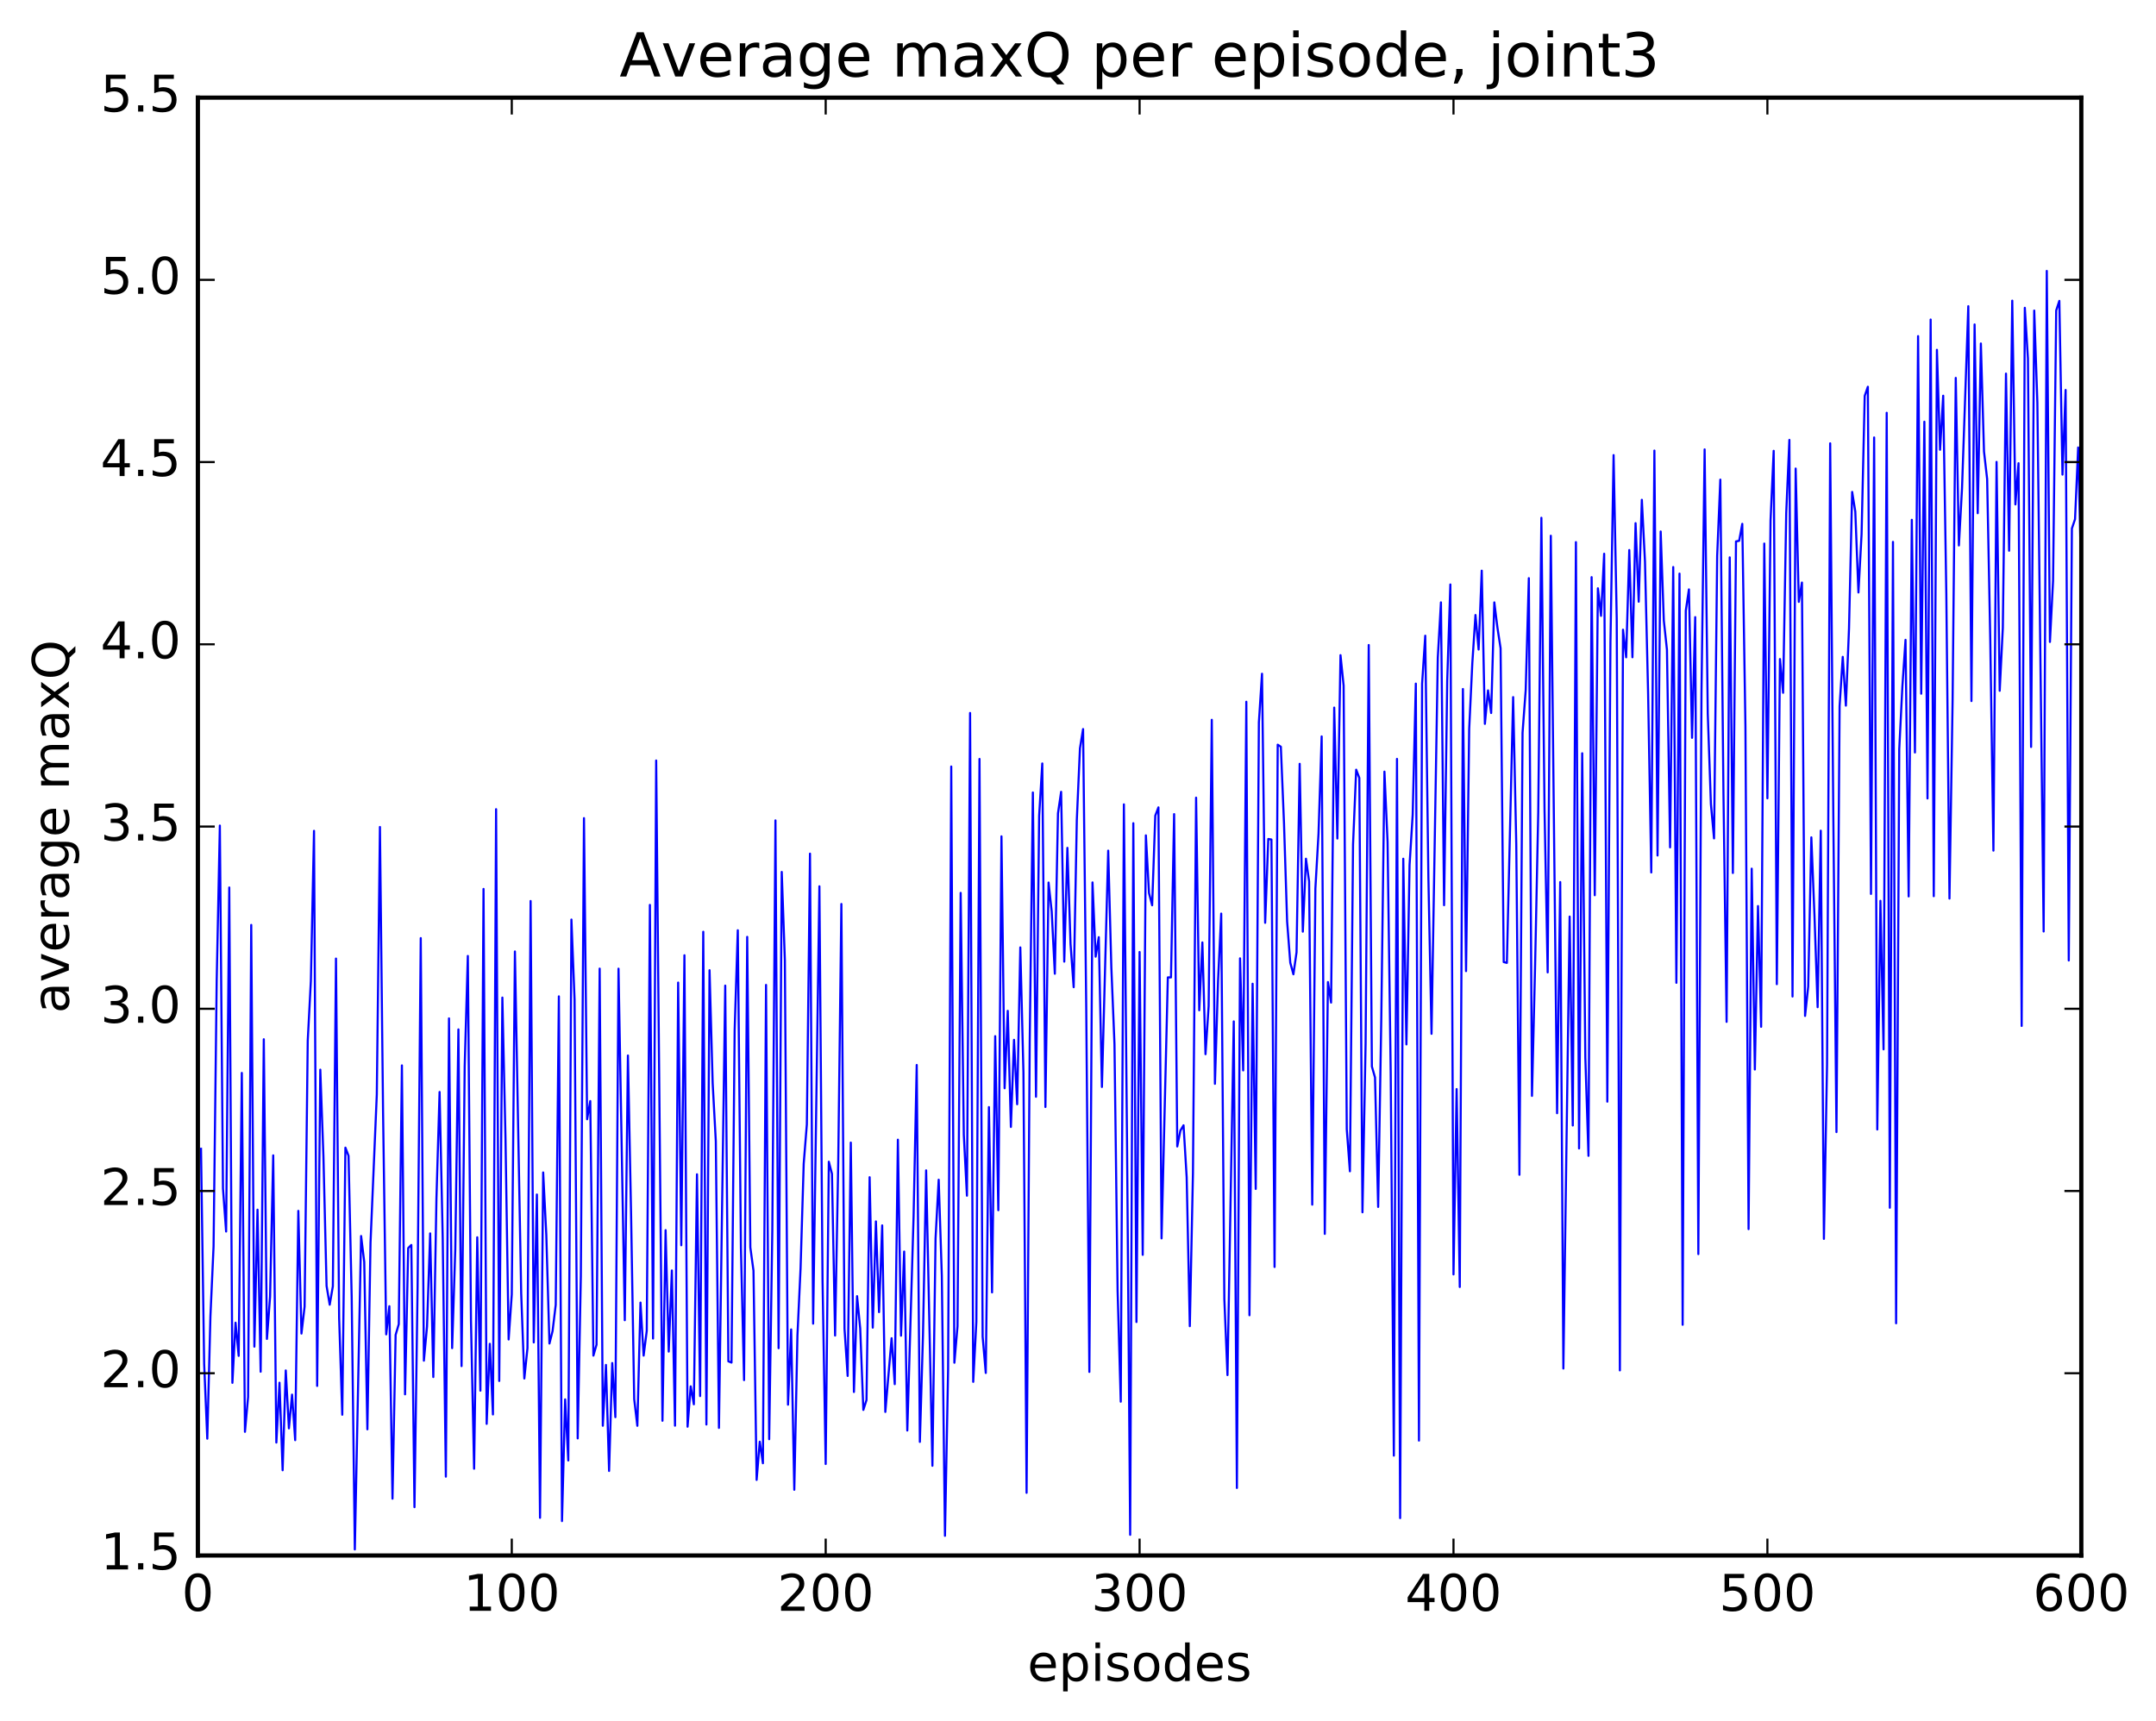<?xml version="1.0" encoding="utf-8" standalone="no"?>
<!DOCTYPE svg PUBLIC "-//W3C//DTD SVG 1.1//EN"
  "http://www.w3.org/Graphics/SVG/1.1/DTD/svg11.dtd">
<!-- Created with matplotlib (http://matplotlib.org/) -->
<svg height="408pt" version="1.1" viewBox="0 0 511 408" width="511pt" xmlns="http://www.w3.org/2000/svg" xmlns:xlink="http://www.w3.org/1999/xlink">
 <defs>
  <style type="text/css">
*{stroke-linecap:butt;stroke-linejoin:round;stroke-miterlimit:100000;}
  </style>
 </defs>
 <g id="figure_1">
  <g id="patch_1">
   <path d="M 0 408.169 
L 511.95 408.169 
L 511.95 0 
L 0 0 
z
" style="fill:#ffffff;"/>
  </g>
  <g id="axes_1">
   <g id="patch_2">
    <path d="M 46.898 368.742 
L 493.298 368.742 
L 493.298 23.142 
L 46.898 23.142 
z
" style="fill:#ffffff;"/>
   </g>
   <g id="line2d_1">
    <path clip-path="url(#p331f16649d)" d="M 47.642 272.332 
L 48.386 323.323 
L 49.13 341.054 
L 49.873 312.046 
L 50.617 295.498 
L 51.361 232.351 
L 52.105 195.714 
L 52.849 281.74 
L 53.593 291.945 
L 54.337 210.391 
L 55.081 327.815 
L 55.825 313.558 
L 56.569 321.426 
L 57.313 254.35 
L 58.057 339.43 
L 58.801 331.156 
L 59.545 219.267 
L 60.289 319.234 
L 61.033 286.768 
L 61.778 325.178 
L 62.522 246.368 
L 63.266 317.407 
L 64.01 307.411 
L 64.754 273.891 
L 65.498 341.974 
L 66.242 327.786 
L 66.986 348.541 
L 67.73 324.877 
L 68.474 338.609 
L 69.218 330.609 
L 69.962 341.4 
L 70.706 287.053 
L 71.45 316.135 
L 72.194 309.748 
L 72.938 246.698 
L 73.681 232.508 
L 74.425 196.964 
L 75.169 328.544 
L 75.913 253.58 
L 76.657 274.163 
L 77.401 304.845 
L 78.145 309.298 
L 78.889 304.919 
L 79.633 227.241 
L 80.377 312.402 
L 81.121 335.378 
L 81.865 272.064 
L 82.609 273.995 
L 83.353 307.442 
L 84.097 367.31 
L 85.585 293.009 
L 86.329 299.165 
L 87.073 338.833 
L 87.817 294.627 
L 89.305 259.472 
L 90.049 196.046 
L 90.793 263.805 
L 91.537 316.324 
L 92.281 309.65 
L 93.025 355.276 
L 93.769 316.441 
L 94.513 313.914 
L 95.257 252.565 
L 96.001 330.54 
L 96.746 295.87 
L 97.49 295.13 
L 98.234 357.286 
L 98.978 304.911 
L 99.722 222.389 
L 100.466 322.56 
L 101.21 314.456 
L 101.954 292.39 
L 102.698 326.434 
L 103.442 284.1 
L 104.186 258.861 
L 104.93 293.476 
L 105.674 350.055 
L 106.418 241.421 
L 107.162 319.586 
L 107.906 296.189 
L 108.65 244.034 
L 109.394 323.848 
L 110.138 252.788 
L 110.882 226.618 
L 111.626 313.106 
L 112.37 348.177 
L 113.114 293.318 
L 113.858 329.672 
L 114.602 210.731 
L 115.346 337.541 
L 116.09 318.572 
L 116.834 335.312 
L 117.578 191.825 
L 118.322 327.373 
L 119.066 236.487 
L 119.809 269.869 
L 120.553 317.534 
L 121.297 306.861 
L 122.041 225.558 
L 123.529 306.559 
L 124.273 326.79 
L 125.017 319.581 
L 125.761 213.594 
L 126.505 318.237 
L 127.249 283.172 
L 127.993 359.811 
L 128.738 277.945 
L 129.482 292.75 
L 130.226 318.498 
L 130.97 315.537 
L 131.714 309.323 
L 132.458 236.198 
L 133.202 360.586 
L 133.946 331.739 
L 134.69 346.221 
L 135.434 217.995 
L 136.178 236.94 
L 136.922 340.988 
L 137.666 302.563 
L 138.41 193.948 
L 139.154 265.331 
L 139.898 261.018 
L 140.642 321.366 
L 141.386 318.775 
L 142.13 229.62 
L 142.874 337.99 
L 143.618 323.569 
L 144.362 348.703 
L 145.106 323.123 
L 145.85 335.951 
L 146.594 229.636 
L 148.082 312.971 
L 148.826 250.22 
L 149.57 287.536 
L 150.314 331.689 
L 151.058 338.002 
L 151.802 308.794 
L 152.546 321.364 
L 153.29 315.481 
L 154.034 214.519 
L 154.778 317.317 
L 155.522 180.288 
L 157.01 336.806 
L 157.754 291.621 
L 158.498 320.409 
L 159.242 301.174 
L 159.986 337.974 
L 160.73 232.929 
L 161.474 295.203 
L 162.218 226.454 
L 162.962 338.214 
L 163.706 328.649 
L 164.45 332.907 
L 165.194 278.382 
L 165.938 330.95 
L 166.681 220.887 
L 167.425 337.696 
L 168.169 230 
L 168.913 256.828 
L 169.657 270.539 
L 170.401 338.494 
L 171.889 233.651 
L 172.633 322.717 
L 173.377 323.016 
L 174.121 244.235 
L 174.865 220.529 
L 175.609 295.834 
L 176.353 327.166 
L 177.097 222.098 
L 177.841 295.71 
L 178.585 301.237 
L 179.329 350.825 
L 180.073 341.769 
L 180.817 346.876 
L 181.561 233.484 
L 182.305 341.18 
L 183.049 291.67 
L 183.793 194.485 
L 184.537 319.605 
L 185.281 206.702 
L 186.025 227.667 
L 186.769 332.993 
L 187.513 315.158 
L 188.257 353.165 
L 189.001 316.619 
L 189.745 300.67 
L 190.489 275.858 
L 191.233 266.529 
L 191.977 202.366 
L 192.721 313.786 
L 194.209 210.108 
L 194.953 303.615 
L 195.697 347.058 
L 196.441 275.393 
L 197.185 278.265 
L 197.929 316.603 
L 198.673 275.54 
L 199.417 214.302 
L 200.161 315.006 
L 200.905 326.182 
L 201.649 270.864 
L 202.393 329.984 
L 203.137 307.268 
L 203.881 314.921 
L 204.625 334.234 
L 205.369 331.892 
L 206.113 279.073 
L 206.857 314.728 
L 207.601 289.546 
L 208.345 311.053 
L 209.089 290.496 
L 209.833 334.712 
L 211.321 317.239 
L 212.065 328.125 
L 212.81 270.175 
L 213.554 316.637 
L 214.298 296.69 
L 215.042 339.121 
L 216.53 288.391 
L 217.274 252.463 
L 218.018 341.814 
L 218.762 316.43 
L 219.506 277.449 
L 220.994 347.474 
L 221.738 293.573 
L 222.482 279.668 
L 223.226 302.452 
L 223.97 364.079 
L 224.714 324.666 
L 225.458 181.71 
L 226.202 323.051 
L 226.946 314.385 
L 227.69 211.669 
L 228.434 268.99 
L 229.178 283.453 
L 229.922 169.018 
L 230.666 327.585 
L 231.41 313.341 
L 232.154 179.914 
L 232.898 316.852 
L 233.642 325.475 
L 234.386 262.449 
L 235.13 306.375 
L 235.874 245.635 
L 236.618 286.889 
L 237.362 198.264 
L 238.106 257.983 
L 238.85 239.633 
L 239.594 267.155 
L 240.338 246.503 
L 241.082 261.774 
L 241.826 224.595 
L 242.57 254.28 
L 243.314 353.885 
L 244.058 246.836 
L 244.802 187.868 
L 245.546 259.999 
L 246.29 193.396 
L 247.034 180.984 
L 247.778 262.426 
L 248.522 209.212 
L 249.266 216.06 
L 250.01 230.837 
L 250.754 192.815 
L 251.498 187.709 
L 252.242 227.965 
L 252.986 200.994 
L 253.73 223.752 
L 254.474 234.027 
L 255.218 194.391 
L 255.962 177.407 
L 256.705 172.832 
L 257.45 238.598 
L 258.193 325.222 
L 258.938 209.189 
L 259.682 226.791 
L 260.425 222.167 
L 261.17 257.675 
L 262.658 201.659 
L 263.401 229.288 
L 264.146 247.537 
L 264.889 306.025 
L 265.634 332.284 
L 266.377 190.684 
L 267.122 271.057 
L 267.865 363.842 
L 268.61 195.152 
L 269.353 313.394 
L 270.098 225.681 
L 270.841 297.472 
L 271.586 198.034 
L 272.329 211.717 
L 273.074 214.608 
L 273.817 193.355 
L 274.562 191.397 
L 275.305 293.575 
L 276.793 231.699 
L 277.538 231.707 
L 278.281 192.995 
L 279.026 271.779 
L 279.769 268.015 
L 280.514 266.763 
L 281.257 279.073 
L 282.002 314.383 
L 282.745 278.136 
L 283.49 189.094 
L 284.233 239.496 
L 284.978 223.413 
L 285.721 249.905 
L 286.466 238.48 
L 287.209 170.639 
L 287.954 256.928 
L 288.697 232.463 
L 289.442 216.578 
L 290.185 307.96 
L 290.93 325.977 
L 292.418 242.135 
L 293.161 352.736 
L 293.906 227.187 
L 294.649 253.752 
L 295.394 166.361 
L 296.137 311.792 
L 296.882 233.21 
L 297.625 281.847 
L 298.37 171.245 
L 299.113 159.717 
L 299.858 218.76 
L 300.601 198.887 
L 301.346 199.019 
L 302.089 300.347 
L 302.834 176.537 
L 303.577 177.024 
L 304.322 195.089 
L 305.065 218.456 
L 305.81 228.21 
L 306.553 230.969 
L 307.298 225.749 
L 308.041 181.07 
L 308.786 220.86 
L 309.529 203.567 
L 310.274 208.952 
L 311.017 285.574 
L 311.762 210.646 
L 312.505 197.645 
L 313.25 174.576 
L 313.993 292.507 
L 314.738 232.805 
L 315.481 237.676 
L 316.226 167.741 
L 316.969 198.785 
L 317.714 155.313 
L 318.457 162.537 
L 319.202 267.713 
L 319.945 277.665 
L 320.69 200.178 
L 321.433 182.464 
L 322.178 184.413 
L 322.921 287.388 
L 323.666 247.316 
L 324.409 152.905 
L 325.154 252.833 
L 325.897 255.425 
L 326.642 286.113 
L 327.385 241.375 
L 328.13 182.925 
L 328.873 199.579 
L 329.618 254.559 
L 330.361 345.073 
L 331.106 179.905 
L 331.849 359.88 
L 332.594 203.573 
L 333.337 247.589 
L 334.082 205.09 
L 334.825 193.152 
L 335.57 162.059 
L 336.313 341.502 
L 337.058 162.083 
L 337.801 150.702 
L 338.546 208.039 
L 339.289 245.077 
L 340.777 155.895 
L 341.522 142.796 
L 342.265 214.584 
L 343.01 161.368 
L 343.753 138.553 
L 344.498 302.109 
L 345.241 258.177 
L 345.986 305.092 
L 346.729 163.331 
L 347.474 230.213 
L 348.217 172.788 
L 348.962 157.154 
L 349.705 145.794 
L 350.45 153.978 
L 351.193 135.284 
L 351.938 171.601 
L 352.682 163.668 
L 353.425 169.029 
L 354.17 142.802 
L 354.913 148.788 
L 355.658 153.689 
L 356.401 228.068 
L 357.146 228.264 
L 358.634 165.257 
L 359.377 200.181 
L 360.122 278.493 
L 360.865 173.7 
L 361.61 163.61 
L 362.353 137.06 
L 363.098 259.788 
L 363.841 228.766 
L 364.586 192.579 
L 365.329 122.749 
L 366.074 191.938 
L 366.817 230.512 
L 367.562 127.003 
L 369.05 263.896 
L 369.793 209.103 
L 370.538 324.426 
L 372.026 217.285 
L 372.769 266.808 
L 373.514 128.514 
L 374.257 272.251 
L 375.002 178.572 
L 375.745 250.7 
L 376.49 273.999 
L 377.233 136.819 
L 377.978 212.219 
L 378.721 139.463 
L 379.466 145.995 
L 380.209 131.273 
L 380.954 261.162 
L 381.697 152.294 
L 382.442 107.884 
L 383.185 146.628 
L 383.93 324.867 
L 384.673 149.277 
L 385.418 155.821 
L 386.161 130.389 
L 386.906 155.812 
L 387.649 124.023 
L 388.394 142.639 
L 389.137 118.484 
L 389.882 133.126 
L 390.625 164.438 
L 391.37 206.824 
L 392.113 106.816 
L 392.858 202.805 
L 393.601 125.998 
L 394.346 147.087 
L 395.089 154.028 
L 395.834 200.875 
L 396.577 134.423 
L 397.322 232.985 
L 398.065 135.982 
L 398.81 314.051 
L 399.553 144.769 
L 400.298 139.719 
L 401.041 174.905 
L 401.786 146.294 
L 402.529 297.294 
L 403.274 164.17 
L 404.017 106.538 
L 404.762 169.172 
L 405.505 190.611 
L 406.25 198.757 
L 406.993 131.774 
L 407.738 113.7 
L 408.481 188.104 
L 409.226 242.24 
L 409.969 132.131 
L 410.714 206.949 
L 411.457 128.345 
L 412.202 128.204 
L 412.945 124.183 
L 413.69 172.218 
L 414.433 291.373 
L 415.178 205.925 
L 415.921 253.537 
L 416.666 214.791 
L 417.409 243.413 
L 418.154 128.855 
L 418.897 189.25 
L 419.642 123.413 
L 420.385 106.873 
L 421.13 233.307 
L 421.873 156.233 
L 422.618 164.235 
L 423.361 121.603 
L 424.106 104.283 
L 424.849 236.233 
L 425.594 111.079 
L 426.337 142.678 
L 427.082 138.097 
L 427.825 240.83 
L 428.57 233.844 
L 429.313 198.507 
L 430.058 217.141 
L 430.801 238.765 
L 431.546 196.924 
L 432.289 293.686 
L 433.034 252.362 
L 433.777 105.1 
L 434.522 193.553 
L 435.265 268.37 
L 436.01 167.384 
L 436.753 155.716 
L 437.498 167.276 
L 438.241 148.949 
L 438.986 116.618 
L 439.729 121.279 
L 440.474 140.452 
L 441.217 126.616 
L 441.962 93.849 
L 442.705 91.686 
L 443.45 211.914 
L 444.193 103.707 
L 444.938 267.756 
L 445.682 213.549 
L 446.425 248.76 
L 447.17 97.857 
L 447.913 286.305 
L 448.658 128.46 
L 449.401 313.698 
L 450.146 177.586 
L 450.889 162.74 
L 451.634 151.682 
L 452.377 212.502 
L 453.122 123.225 
L 453.865 178.383 
L 454.61 79.684 
L 455.353 164.451 
L 456.098 99.972 
L 456.841 189.283 
L 457.586 75.751 
L 458.329 212.451 
L 459.074 82.933 
L 459.817 106.62 
L 460.562 93.811 
L 461.305 140.88 
L 462.05 213.015 
L 462.793 165.993 
L 463.538 89.584 
L 464.281 129.302 
L 465.026 115.71 
L 466.514 72.586 
L 467.257 166.19 
L 468.002 76.917 
L 468.745 121.659 
L 469.49 81.43 
L 470.233 107.036 
L 470.978 113.576 
L 471.721 151.678 
L 472.466 201.647 
L 473.209 109.498 
L 473.954 163.759 
L 474.697 148.846 
L 475.442 88.568 
L 476.185 130.553 
L 476.93 71.276 
L 477.673 119.576 
L 478.418 109.811 
L 479.161 243.209 
L 479.906 72.97 
L 480.649 85.038 
L 481.394 177.069 
L 482.137 73.623 
L 482.882 95.478 
L 484.37 220.818 
L 485.113 64.224 
L 485.858 152.18 
L 486.601 137.689 
L 487.346 73.599 
L 488.089 71.321 
L 488.834 112.511 
L 489.577 92.445 
L 490.322 227.69 
L 491.065 125.291 
L 491.81 123.08 
L 492.553 106.078 
L 493.298 137.517 
L 493.298 137.517 
" style="fill:none;stroke:#0000ff;stroke-linecap:square;stroke-width:0.5;"/>
   </g>
   <g id="patch_3">
    <path d="M 46.898 23.142 
L 493.298 23.142 
" style="fill:none;stroke:#000000;stroke-linecap:square;stroke-linejoin:miter;"/>
   </g>
   <g id="patch_4">
    <path d="M 46.898 368.742 
L 493.298 368.742 
" style="fill:none;stroke:#000000;stroke-linecap:square;stroke-linejoin:miter;"/>
   </g>
   <g id="patch_5">
    <path d="M 46.898 368.742 
L 46.898 23.142 
" style="fill:none;stroke:#000000;stroke-linecap:square;stroke-linejoin:miter;"/>
   </g>
   <g id="patch_6">
    <path d="M 493.298 368.742 
L 493.298 23.142 
" style="fill:none;stroke:#000000;stroke-linecap:square;stroke-linejoin:miter;"/>
   </g>
   <g id="matplotlib.axis_1">
    <g id="xtick_1">
     <g id="line2d_2">
      <defs>
       <path d="M 0 0 
L 0 -4 
" id="m58d12e9e7b" style="stroke:#000000;stroke-width:0.5;"/>
      </defs>
      <g>
       <use style="stroke:#000000;stroke-width:0.5;" x="46.898" xlink:href="#m58d12e9e7b" y="368.742"/>
      </g>
     </g>
     <g id="line2d_3">
      <defs>
       <path d="M 0 0 
L 0 4 
" id="m2e1f82c335" style="stroke:#000000;stroke-width:0.5;"/>
      </defs>
      <g>
       <use style="stroke:#000000;stroke-width:0.5;" x="46.898" xlink:href="#m2e1f82c335" y="23.142"/>
      </g>
     </g>
     <g id="text_1">
      <!-- 0 -->
      <defs>
       <path d="M 31.781 66.406 
Q 24.172 66.406 20.328 58.906 
Q 16.5 51.422 16.5 36.375 
Q 16.5 21.391 20.328 13.891 
Q 24.172 6.391 31.781 6.391 
Q 39.453 6.391 43.281 13.891 
Q 47.125 21.391 47.125 36.375 
Q 47.125 51.422 43.281 58.906 
Q 39.453 66.406 31.781 66.406 
M 31.781 74.219 
Q 44.047 74.219 50.516 64.516 
Q 56.984 54.828 56.984 36.375 
Q 56.984 17.969 50.516 8.266 
Q 44.047 -1.422 31.781 -1.422 
Q 19.531 -1.422 13.062 8.266 
Q 6.594 17.969 6.594 36.375 
Q 6.594 54.828 13.062 64.516 
Q 19.531 74.219 31.781 74.219 
" id="BitstreamVeraSans-Roman-30"/>
      </defs>
      <g transform="translate(43.08 381.86)scale(0.12 -0.12)">
       <use xlink:href="#BitstreamVeraSans-Roman-30"/>
      </g>
     </g>
    </g>
    <g id="xtick_2">
     <g id="line2d_4">
      <g>
       <use style="stroke:#000000;stroke-width:0.5;" x="121.297" xlink:href="#m58d12e9e7b" y="368.742"/>
      </g>
     </g>
     <g id="line2d_5">
      <g>
       <use style="stroke:#000000;stroke-width:0.5;" x="121.297" xlink:href="#m2e1f82c335" y="23.142"/>
      </g>
     </g>
     <g id="text_2">
      <!-- 100 -->
      <defs>
       <path d="M 12.406 8.297 
L 28.516 8.297 
L 28.516 63.922 
L 10.984 60.406 
L 10.984 69.391 
L 28.422 72.906 
L 38.281 72.906 
L 38.281 8.297 
L 54.391 8.297 
L 54.391 0 
L 12.406 0 
z
" id="BitstreamVeraSans-Roman-31"/>
      </defs>
      <g transform="translate(109.845 381.86)scale(0.12 -0.12)">
       <use xlink:href="#BitstreamVeraSans-Roman-31"/>
       <use x="63.623" xlink:href="#BitstreamVeraSans-Roman-30"/>
       <use x="127.246" xlink:href="#BitstreamVeraSans-Roman-30"/>
      </g>
     </g>
    </g>
    <g id="xtick_3">
     <g id="line2d_6">
      <g>
       <use style="stroke:#000000;stroke-width:0.5;" x="195.697" xlink:href="#m58d12e9e7b" y="368.742"/>
      </g>
     </g>
     <g id="line2d_7">
      <g>
       <use style="stroke:#000000;stroke-width:0.5;" x="195.697" xlink:href="#m2e1f82c335" y="23.142"/>
      </g>
     </g>
     <g id="text_3">
      <!-- 200 -->
      <defs>
       <path d="M 19.188 8.297 
L 53.609 8.297 
L 53.609 0 
L 7.328 0 
L 7.328 8.297 
Q 12.938 14.109 22.625 23.891 
Q 32.328 33.688 34.812 36.531 
Q 39.547 41.844 41.422 45.531 
Q 43.312 49.219 43.312 52.781 
Q 43.312 58.594 39.234 62.25 
Q 35.156 65.922 28.609 65.922 
Q 23.969 65.922 18.812 64.312 
Q 13.672 62.703 7.812 59.422 
L 7.812 69.391 
Q 13.766 71.781 18.938 73 
Q 24.125 74.219 28.422 74.219 
Q 39.75 74.219 46.484 68.547 
Q 53.219 62.891 53.219 53.422 
Q 53.219 48.922 51.531 44.891 
Q 49.859 40.875 45.406 35.406 
Q 44.188 33.984 37.641 27.219 
Q 31.109 20.453 19.188 8.297 
" id="BitstreamVeraSans-Roman-32"/>
      </defs>
      <g transform="translate(184.245 381.86)scale(0.12 -0.12)">
       <use xlink:href="#BitstreamVeraSans-Roman-32"/>
       <use x="63.623" xlink:href="#BitstreamVeraSans-Roman-30"/>
       <use x="127.246" xlink:href="#BitstreamVeraSans-Roman-30"/>
      </g>
     </g>
    </g>
    <g id="xtick_4">
     <g id="line2d_8">
      <g>
       <use style="stroke:#000000;stroke-width:0.5;" x="270.098" xlink:href="#m58d12e9e7b" y="368.742"/>
      </g>
     </g>
     <g id="line2d_9">
      <g>
       <use style="stroke:#000000;stroke-width:0.5;" x="270.098" xlink:href="#m2e1f82c335" y="23.142"/>
      </g>
     </g>
     <g id="text_4">
      <!-- 300 -->
      <defs>
       <path d="M 40.578 39.312 
Q 47.656 37.797 51.625 33 
Q 55.609 28.219 55.609 21.188 
Q 55.609 10.406 48.188 4.484 
Q 40.766 -1.422 27.094 -1.422 
Q 22.516 -1.422 17.656 -0.516 
Q 12.797 0.391 7.625 2.203 
L 7.625 11.719 
Q 11.719 9.328 16.594 8.109 
Q 21.484 6.891 26.812 6.891 
Q 36.078 6.891 40.938 10.547 
Q 45.797 14.203 45.797 21.188 
Q 45.797 27.641 41.281 31.266 
Q 36.766 34.906 28.719 34.906 
L 20.219 34.906 
L 20.219 43.016 
L 29.109 43.016 
Q 36.375 43.016 40.234 45.922 
Q 44.094 48.828 44.094 54.297 
Q 44.094 59.906 40.109 62.906 
Q 36.141 65.922 28.719 65.922 
Q 24.656 65.922 20.016 65.031 
Q 15.375 64.156 9.812 62.312 
L 9.812 71.094 
Q 15.438 72.656 20.344 73.438 
Q 25.25 74.219 29.594 74.219 
Q 40.828 74.219 47.359 69.109 
Q 53.906 64.016 53.906 55.328 
Q 53.906 49.266 50.438 45.094 
Q 46.969 40.922 40.578 39.312 
" id="BitstreamVeraSans-Roman-33"/>
      </defs>
      <g transform="translate(258.645 381.86)scale(0.12 -0.12)">
       <use xlink:href="#BitstreamVeraSans-Roman-33"/>
       <use x="63.623" xlink:href="#BitstreamVeraSans-Roman-30"/>
       <use x="127.246" xlink:href="#BitstreamVeraSans-Roman-30"/>
      </g>
     </g>
    </g>
    <g id="xtick_5">
     <g id="line2d_10">
      <g>
       <use style="stroke:#000000;stroke-width:0.5;" x="344.498" xlink:href="#m58d12e9e7b" y="368.742"/>
      </g>
     </g>
     <g id="line2d_11">
      <g>
       <use style="stroke:#000000;stroke-width:0.5;" x="344.498" xlink:href="#m2e1f82c335" y="23.142"/>
      </g>
     </g>
     <g id="text_5">
      <!-- 400 -->
      <defs>
       <path d="M 37.797 64.312 
L 12.891 25.391 
L 37.797 25.391 
z
M 35.203 72.906 
L 47.609 72.906 
L 47.609 25.391 
L 58.016 25.391 
L 58.016 17.188 
L 47.609 17.188 
L 47.609 0 
L 37.797 0 
L 37.797 17.188 
L 4.891 17.188 
L 4.891 26.703 
z
" id="BitstreamVeraSans-Roman-34"/>
      </defs>
      <g transform="translate(333.045 381.86)scale(0.12 -0.12)">
       <use xlink:href="#BitstreamVeraSans-Roman-34"/>
       <use x="63.623" xlink:href="#BitstreamVeraSans-Roman-30"/>
       <use x="127.246" xlink:href="#BitstreamVeraSans-Roman-30"/>
      </g>
     </g>
    </g>
    <g id="xtick_6">
     <g id="line2d_12">
      <g>
       <use style="stroke:#000000;stroke-width:0.5;" x="418.897" xlink:href="#m58d12e9e7b" y="368.742"/>
      </g>
     </g>
     <g id="line2d_13">
      <g>
       <use style="stroke:#000000;stroke-width:0.5;" x="418.897" xlink:href="#m2e1f82c335" y="23.142"/>
      </g>
     </g>
     <g id="text_6">
      <!-- 500 -->
      <defs>
       <path d="M 10.797 72.906 
L 49.516 72.906 
L 49.516 64.594 
L 19.828 64.594 
L 19.828 46.734 
Q 21.969 47.469 24.109 47.828 
Q 26.266 48.188 28.422 48.188 
Q 40.625 48.188 47.75 41.5 
Q 54.891 34.812 54.891 23.391 
Q 54.891 11.625 47.562 5.094 
Q 40.234 -1.422 26.906 -1.422 
Q 22.312 -1.422 17.547 -0.641 
Q 12.797 0.141 7.719 1.703 
L 7.719 11.625 
Q 12.109 9.234 16.797 8.062 
Q 21.484 6.891 26.703 6.891 
Q 35.156 6.891 40.078 11.328 
Q 45.016 15.766 45.016 23.391 
Q 45.016 31 40.078 35.438 
Q 35.156 39.891 26.703 39.891 
Q 22.75 39.891 18.812 39.016 
Q 14.891 38.141 10.797 36.281 
z
" id="BitstreamVeraSans-Roman-35"/>
      </defs>
      <g transform="translate(407.445 381.86)scale(0.12 -0.12)">
       <use xlink:href="#BitstreamVeraSans-Roman-35"/>
       <use x="63.623" xlink:href="#BitstreamVeraSans-Roman-30"/>
       <use x="127.246" xlink:href="#BitstreamVeraSans-Roman-30"/>
      </g>
     </g>
    </g>
    <g id="xtick_7">
     <g id="line2d_14">
      <g>
       <use style="stroke:#000000;stroke-width:0.5;" x="493.298" xlink:href="#m58d12e9e7b" y="368.742"/>
      </g>
     </g>
     <g id="line2d_15">
      <g>
       <use style="stroke:#000000;stroke-width:0.5;" x="493.298" xlink:href="#m2e1f82c335" y="23.142"/>
      </g>
     </g>
     <g id="text_7">
      <!-- 600 -->
      <defs>
       <path d="M 33.016 40.375 
Q 26.375 40.375 22.484 35.828 
Q 18.609 31.297 18.609 23.391 
Q 18.609 15.531 22.484 10.953 
Q 26.375 6.391 33.016 6.391 
Q 39.656 6.391 43.531 10.953 
Q 47.406 15.531 47.406 23.391 
Q 47.406 31.297 43.531 35.828 
Q 39.656 40.375 33.016 40.375 
M 52.594 71.297 
L 52.594 62.312 
Q 48.875 64.062 45.094 64.984 
Q 41.312 65.922 37.594 65.922 
Q 27.828 65.922 22.672 59.328 
Q 17.531 52.734 16.797 39.406 
Q 19.672 43.656 24.016 45.922 
Q 28.375 48.188 33.594 48.188 
Q 44.578 48.188 50.953 41.516 
Q 57.328 34.859 57.328 23.391 
Q 57.328 12.156 50.688 5.359 
Q 44.047 -1.422 33.016 -1.422 
Q 20.359 -1.422 13.672 8.266 
Q 6.984 17.969 6.984 36.375 
Q 6.984 53.656 15.188 63.938 
Q 23.391 74.219 37.203 74.219 
Q 40.922 74.219 44.703 73.484 
Q 48.484 72.75 52.594 71.297 
" id="BitstreamVeraSans-Roman-36"/>
      </defs>
      <g transform="translate(481.845 381.86)scale(0.12 -0.12)">
       <use xlink:href="#BitstreamVeraSans-Roman-36"/>
       <use x="63.623" xlink:href="#BitstreamVeraSans-Roman-30"/>
       <use x="127.246" xlink:href="#BitstreamVeraSans-Roman-30"/>
      </g>
     </g>
    </g>
    <g id="text_8">
     <!-- episodes -->
     <defs>
      <path d="M 18.109 8.203 
L 18.109 -20.797 
L 9.078 -20.797 
L 9.078 54.688 
L 18.109 54.688 
L 18.109 46.391 
Q 20.953 51.266 25.266 53.625 
Q 29.594 56 35.594 56 
Q 45.562 56 51.781 48.094 
Q 58.016 40.188 58.016 27.297 
Q 58.016 14.406 51.781 6.484 
Q 45.562 -1.422 35.594 -1.422 
Q 29.594 -1.422 25.266 0.953 
Q 20.953 3.328 18.109 8.203 
M 48.688 27.297 
Q 48.688 37.203 44.609 42.844 
Q 40.531 48.484 33.406 48.484 
Q 26.266 48.484 22.188 42.844 
Q 18.109 37.203 18.109 27.297 
Q 18.109 17.391 22.188 11.75 
Q 26.266 6.109 33.406 6.109 
Q 40.531 6.109 44.609 11.75 
Q 48.688 17.391 48.688 27.297 
" id="BitstreamVeraSans-Roman-70"/>
      <path d="M 56.203 29.594 
L 56.203 25.203 
L 14.891 25.203 
Q 15.484 15.922 20.484 11.062 
Q 25.484 6.203 34.422 6.203 
Q 39.594 6.203 44.453 7.469 
Q 49.312 8.734 54.109 11.281 
L 54.109 2.781 
Q 49.266 0.734 44.188 -0.344 
Q 39.109 -1.422 33.891 -1.422 
Q 20.797 -1.422 13.156 6.188 
Q 5.516 13.812 5.516 26.812 
Q 5.516 40.234 12.766 48.109 
Q 20.016 56 32.328 56 
Q 43.359 56 49.781 48.891 
Q 56.203 41.797 56.203 29.594 
M 47.219 32.234 
Q 47.125 39.594 43.094 43.984 
Q 39.062 48.391 32.422 48.391 
Q 24.906 48.391 20.391 44.141 
Q 15.875 39.891 15.188 32.172 
z
" id="BitstreamVeraSans-Roman-65"/>
      <path d="M 44.281 53.078 
L 44.281 44.578 
Q 40.484 46.531 36.375 47.5 
Q 32.281 48.484 27.875 48.484 
Q 21.188 48.484 17.844 46.438 
Q 14.5 44.391 14.5 40.281 
Q 14.5 37.156 16.891 35.375 
Q 19.281 33.594 26.516 31.984 
L 29.594 31.297 
Q 39.156 29.25 43.188 25.516 
Q 47.219 21.781 47.219 15.094 
Q 47.219 7.469 41.188 3.016 
Q 35.156 -1.422 24.609 -1.422 
Q 20.219 -1.422 15.453 -0.562 
Q 10.688 0.297 5.422 2 
L 5.422 11.281 
Q 10.406 8.688 15.234 7.391 
Q 20.062 6.109 24.812 6.109 
Q 31.156 6.109 34.562 8.281 
Q 37.984 10.453 37.984 14.406 
Q 37.984 18.062 35.516 20.016 
Q 33.062 21.969 24.703 23.781 
L 21.578 24.516 
Q 13.234 26.266 9.516 29.906 
Q 5.812 33.547 5.812 39.891 
Q 5.812 47.609 11.281 51.797 
Q 16.75 56 26.812 56 
Q 31.781 56 36.172 55.266 
Q 40.578 54.547 44.281 53.078 
" id="BitstreamVeraSans-Roman-73"/>
      <path d="M 9.422 54.688 
L 18.406 54.688 
L 18.406 0 
L 9.422 0 
z
M 9.422 75.984 
L 18.406 75.984 
L 18.406 64.594 
L 9.422 64.594 
z
" id="BitstreamVeraSans-Roman-69"/>
      <path d="M 30.609 48.391 
Q 23.391 48.391 19.188 42.75 
Q 14.984 37.109 14.984 27.297 
Q 14.984 17.484 19.156 11.844 
Q 23.344 6.203 30.609 6.203 
Q 37.797 6.203 41.984 11.859 
Q 46.188 17.531 46.188 27.297 
Q 46.188 37.016 41.984 42.703 
Q 37.797 48.391 30.609 48.391 
M 30.609 56 
Q 42.328 56 49.016 48.375 
Q 55.719 40.766 55.719 27.297 
Q 55.719 13.875 49.016 6.219 
Q 42.328 -1.422 30.609 -1.422 
Q 18.844 -1.422 12.172 6.219 
Q 5.516 13.875 5.516 27.297 
Q 5.516 40.766 12.172 48.375 
Q 18.844 56 30.609 56 
" id="BitstreamVeraSans-Roman-6f"/>
      <path d="M 45.406 46.391 
L 45.406 75.984 
L 54.391 75.984 
L 54.391 0 
L 45.406 0 
L 45.406 8.203 
Q 42.578 3.328 38.25 0.953 
Q 33.938 -1.422 27.875 -1.422 
Q 17.969 -1.422 11.734 6.484 
Q 5.516 14.406 5.516 27.297 
Q 5.516 40.188 11.734 48.094 
Q 17.969 56 27.875 56 
Q 33.938 56 38.25 53.625 
Q 42.578 51.266 45.406 46.391 
M 14.797 27.297 
Q 14.797 17.391 18.875 11.75 
Q 22.953 6.109 30.078 6.109 
Q 37.203 6.109 41.297 11.75 
Q 45.406 17.391 45.406 27.297 
Q 45.406 37.203 41.297 42.844 
Q 37.203 48.484 30.078 48.484 
Q 22.953 48.484 18.875 42.844 
Q 14.797 37.203 14.797 27.297 
" id="BitstreamVeraSans-Roman-64"/>
     </defs>
     <g transform="translate(243.506 398.474)scale(0.12 -0.12)">
      <use xlink:href="#BitstreamVeraSans-Roman-65"/>
      <use x="61.523" xlink:href="#BitstreamVeraSans-Roman-70"/>
      <use x="125.0" xlink:href="#BitstreamVeraSans-Roman-69"/>
      <use x="152.783" xlink:href="#BitstreamVeraSans-Roman-73"/>
      <use x="204.883" xlink:href="#BitstreamVeraSans-Roman-6f"/>
      <use x="266.064" xlink:href="#BitstreamVeraSans-Roman-64"/>
      <use x="329.541" xlink:href="#BitstreamVeraSans-Roman-65"/>
      <use x="391.064" xlink:href="#BitstreamVeraSans-Roman-73"/>
     </g>
    </g>
   </g>
   <g id="matplotlib.axis_2">
    <g id="ytick_1">
     <g id="line2d_16">
      <defs>
       <path d="M 0 0 
L 4 0 
" id="mea3ac9e699" style="stroke:#000000;stroke-width:0.5;"/>
      </defs>
      <g>
       <use style="stroke:#000000;stroke-width:0.5;" x="46.898" xlink:href="#mea3ac9e699" y="368.742"/>
      </g>
     </g>
     <g id="line2d_17">
      <defs>
       <path d="M 0 0 
L -4 0 
" id="mfeabb87614" style="stroke:#000000;stroke-width:0.5;"/>
      </defs>
      <g>
       <use style="stroke:#000000;stroke-width:0.5;" x="493.298" xlink:href="#mfeabb87614" y="368.742"/>
      </g>
     </g>
     <g id="text_9">
      <!-- 1.5 -->
      <defs>
       <path d="M 10.688 12.406 
L 21 12.406 
L 21 0 
L 10.688 0 
z
" id="BitstreamVeraSans-Roman-2e"/>
      </defs>
      <g transform="translate(23.814 372.053)scale(0.12 -0.12)">
       <use xlink:href="#BitstreamVeraSans-Roman-31"/>
       <use x="63.623" xlink:href="#BitstreamVeraSans-Roman-2e"/>
       <use x="95.41" xlink:href="#BitstreamVeraSans-Roman-35"/>
      </g>
     </g>
    </g>
    <g id="ytick_2">
     <g id="line2d_18">
      <g>
       <use style="stroke:#000000;stroke-width:0.5;" x="46.898" xlink:href="#mea3ac9e699" y="325.542"/>
      </g>
     </g>
     <g id="line2d_19">
      <g>
       <use style="stroke:#000000;stroke-width:0.5;" x="493.298" xlink:href="#mfeabb87614" y="325.542"/>
      </g>
     </g>
     <g id="text_10">
      <!-- 2.0 -->
      <g transform="translate(23.814 328.853)scale(0.12 -0.12)">
       <use xlink:href="#BitstreamVeraSans-Roman-32"/>
       <use x="63.623" xlink:href="#BitstreamVeraSans-Roman-2e"/>
       <use x="95.41" xlink:href="#BitstreamVeraSans-Roman-30"/>
      </g>
     </g>
    </g>
    <g id="ytick_3">
     <g id="line2d_20">
      <g>
       <use style="stroke:#000000;stroke-width:0.5;" x="46.898" xlink:href="#mea3ac9e699" y="282.342"/>
      </g>
     </g>
     <g id="line2d_21">
      <g>
       <use style="stroke:#000000;stroke-width:0.5;" x="493.298" xlink:href="#mfeabb87614" y="282.342"/>
      </g>
     </g>
     <g id="text_11">
      <!-- 2.5 -->
      <g transform="translate(23.814 285.653)scale(0.12 -0.12)">
       <use xlink:href="#BitstreamVeraSans-Roman-32"/>
       <use x="63.623" xlink:href="#BitstreamVeraSans-Roman-2e"/>
       <use x="95.41" xlink:href="#BitstreamVeraSans-Roman-35"/>
      </g>
     </g>
    </g>
    <g id="ytick_4">
     <g id="line2d_22">
      <g>
       <use style="stroke:#000000;stroke-width:0.5;" x="46.898" xlink:href="#mea3ac9e699" y="239.142"/>
      </g>
     </g>
     <g id="line2d_23">
      <g>
       <use style="stroke:#000000;stroke-width:0.5;" x="493.298" xlink:href="#mfeabb87614" y="239.142"/>
      </g>
     </g>
     <g id="text_12">
      <!-- 3.0 -->
      <g transform="translate(23.814 242.453)scale(0.12 -0.12)">
       <use xlink:href="#BitstreamVeraSans-Roman-33"/>
       <use x="63.623" xlink:href="#BitstreamVeraSans-Roman-2e"/>
       <use x="95.41" xlink:href="#BitstreamVeraSans-Roman-30"/>
      </g>
     </g>
    </g>
    <g id="ytick_5">
     <g id="line2d_24">
      <g>
       <use style="stroke:#000000;stroke-width:0.5;" x="46.898" xlink:href="#mea3ac9e699" y="195.942"/>
      </g>
     </g>
     <g id="line2d_25">
      <g>
       <use style="stroke:#000000;stroke-width:0.5;" x="493.298" xlink:href="#mfeabb87614" y="195.942"/>
      </g>
     </g>
     <g id="text_13">
      <!-- 3.5 -->
      <g transform="translate(23.814 199.253)scale(0.12 -0.12)">
       <use xlink:href="#BitstreamVeraSans-Roman-33"/>
       <use x="63.623" xlink:href="#BitstreamVeraSans-Roman-2e"/>
       <use x="95.41" xlink:href="#BitstreamVeraSans-Roman-35"/>
      </g>
     </g>
    </g>
    <g id="ytick_6">
     <g id="line2d_26">
      <g>
       <use style="stroke:#000000;stroke-width:0.5;" x="46.898" xlink:href="#mea3ac9e699" y="152.742"/>
      </g>
     </g>
     <g id="line2d_27">
      <g>
       <use style="stroke:#000000;stroke-width:0.5;" x="493.298" xlink:href="#mfeabb87614" y="152.742"/>
      </g>
     </g>
     <g id="text_14">
      <!-- 4.0 -->
      <g transform="translate(23.814 156.053)scale(0.12 -0.12)">
       <use xlink:href="#BitstreamVeraSans-Roman-34"/>
       <use x="63.623" xlink:href="#BitstreamVeraSans-Roman-2e"/>
       <use x="95.41" xlink:href="#BitstreamVeraSans-Roman-30"/>
      </g>
     </g>
    </g>
    <g id="ytick_7">
     <g id="line2d_28">
      <g>
       <use style="stroke:#000000;stroke-width:0.5;" x="46.898" xlink:href="#mea3ac9e699" y="109.542"/>
      </g>
     </g>
     <g id="line2d_29">
      <g>
       <use style="stroke:#000000;stroke-width:0.5;" x="493.298" xlink:href="#mfeabb87614" y="109.542"/>
      </g>
     </g>
     <g id="text_15">
      <!-- 4.5 -->
      <g transform="translate(23.814 112.853)scale(0.12 -0.12)">
       <use xlink:href="#BitstreamVeraSans-Roman-34"/>
       <use x="63.623" xlink:href="#BitstreamVeraSans-Roman-2e"/>
       <use x="95.41" xlink:href="#BitstreamVeraSans-Roman-35"/>
      </g>
     </g>
    </g>
    <g id="ytick_8">
     <g id="line2d_30">
      <g>
       <use style="stroke:#000000;stroke-width:0.5;" x="46.898" xlink:href="#mea3ac9e699" y="66.342"/>
      </g>
     </g>
     <g id="line2d_31">
      <g>
       <use style="stroke:#000000;stroke-width:0.5;" x="493.298" xlink:href="#mfeabb87614" y="66.342"/>
      </g>
     </g>
     <g id="text_16">
      <!-- 5.0 -->
      <g transform="translate(23.814 69.653)scale(0.12 -0.12)">
       <use xlink:href="#BitstreamVeraSans-Roman-35"/>
       <use x="63.623" xlink:href="#BitstreamVeraSans-Roman-2e"/>
       <use x="95.41" xlink:href="#BitstreamVeraSans-Roman-30"/>
      </g>
     </g>
    </g>
    <g id="ytick_9">
     <g id="line2d_32">
      <g>
       <use style="stroke:#000000;stroke-width:0.5;" x="46.898" xlink:href="#mea3ac9e699" y="23.142"/>
      </g>
     </g>
     <g id="line2d_33">
      <g>
       <use style="stroke:#000000;stroke-width:0.5;" x="493.298" xlink:href="#mfeabb87614" y="23.142"/>
      </g>
     </g>
     <g id="text_17">
      <!-- 5.5 -->
      <g transform="translate(23.814 26.453)scale(0.12 -0.12)">
       <use xlink:href="#BitstreamVeraSans-Roman-35"/>
       <use x="63.623" xlink:href="#BitstreamVeraSans-Roman-2e"/>
       <use x="95.41" xlink:href="#BitstreamVeraSans-Roman-35"/>
      </g>
     </g>
    </g>
    <g id="text_18">
     <!-- average maxQ -->
     <defs>
      <path id="BitstreamVeraSans-Roman-20"/>
      <path d="M 39.406 66.219 
Q 28.656 66.219 22.328 58.203 
Q 16.016 50.203 16.016 36.375 
Q 16.016 22.609 22.328 14.594 
Q 28.656 6.594 39.406 6.594 
Q 50.141 6.594 56.422 14.594 
Q 62.703 22.609 62.703 36.375 
Q 62.703 50.203 56.422 58.203 
Q 50.141 66.219 39.406 66.219 
M 53.219 1.312 
L 66.219 -12.891 
L 54.297 -12.891 
L 43.5 -1.219 
Q 41.891 -1.312 41.031 -1.359 
Q 40.188 -1.422 39.406 -1.422 
Q 24.031 -1.422 14.812 8.859 
Q 5.609 19.141 5.609 36.375 
Q 5.609 53.656 14.812 63.938 
Q 24.031 74.219 39.406 74.219 
Q 54.734 74.219 63.906 63.938 
Q 73.094 53.656 73.094 36.375 
Q 73.094 23.688 67.984 14.641 
Q 62.891 5.609 53.219 1.312 
" id="BitstreamVeraSans-Roman-51"/>
      <path d="M 54.891 54.688 
L 35.109 28.078 
L 55.906 0 
L 45.312 0 
L 29.391 21.484 
L 13.484 0 
L 2.875 0 
L 24.125 28.609 
L 4.688 54.688 
L 15.281 54.688 
L 29.781 35.203 
L 44.281 54.688 
z
" id="BitstreamVeraSans-Roman-78"/>
      <path d="M 52 44.188 
Q 55.375 50.25 60.062 53.125 
Q 64.75 56 71.094 56 
Q 79.641 56 84.281 50.016 
Q 88.922 44.047 88.922 33.016 
L 88.922 0 
L 79.891 0 
L 79.891 32.719 
Q 79.891 40.578 77.094 44.375 
Q 74.312 48.188 68.609 48.188 
Q 61.625 48.188 57.562 43.547 
Q 53.516 38.922 53.516 30.906 
L 53.516 0 
L 44.484 0 
L 44.484 32.719 
Q 44.484 40.625 41.703 44.406 
Q 38.922 48.188 33.109 48.188 
Q 26.219 48.188 22.156 43.531 
Q 18.109 38.875 18.109 30.906 
L 18.109 0 
L 9.078 0 
L 9.078 54.688 
L 18.109 54.688 
L 18.109 46.188 
Q 21.188 51.219 25.484 53.609 
Q 29.781 56 35.688 56 
Q 41.656 56 45.828 52.969 
Q 50 49.953 52 44.188 
" id="BitstreamVeraSans-Roman-6d"/>
      <path d="M 41.109 46.297 
Q 39.594 47.172 37.812 47.578 
Q 36.031 48 33.891 48 
Q 26.266 48 22.188 43.047 
Q 18.109 38.094 18.109 28.812 
L 18.109 0 
L 9.078 0 
L 9.078 54.688 
L 18.109 54.688 
L 18.109 46.188 
Q 20.953 51.172 25.484 53.578 
Q 30.031 56 36.531 56 
Q 37.453 56 38.578 55.875 
Q 39.703 55.766 41.062 55.516 
z
" id="BitstreamVeraSans-Roman-72"/>
      <path d="M 34.281 27.484 
Q 23.391 27.484 19.188 25 
Q 14.984 22.516 14.984 16.5 
Q 14.984 11.719 18.141 8.906 
Q 21.297 6.109 26.703 6.109 
Q 34.188 6.109 38.703 11.406 
Q 43.219 16.703 43.219 25.484 
L 43.219 27.484 
z
M 52.203 31.203 
L 52.203 0 
L 43.219 0 
L 43.219 8.297 
Q 40.141 3.328 35.547 0.953 
Q 30.953 -1.422 24.312 -1.422 
Q 15.922 -1.422 10.953 3.297 
Q 6 8.016 6 15.922 
Q 6 25.141 12.172 29.828 
Q 18.359 34.516 30.609 34.516 
L 43.219 34.516 
L 43.219 35.406 
Q 43.219 41.609 39.141 45 
Q 35.062 48.391 27.688 48.391 
Q 23 48.391 18.547 47.266 
Q 14.109 46.141 10.016 43.891 
L 10.016 52.203 
Q 14.938 54.109 19.578 55.047 
Q 24.219 56 28.609 56 
Q 40.484 56 46.344 49.844 
Q 52.203 43.703 52.203 31.203 
" id="BitstreamVeraSans-Roman-61"/>
      <path d="M 45.406 27.984 
Q 45.406 37.75 41.375 43.109 
Q 37.359 48.484 30.078 48.484 
Q 22.859 48.484 18.828 43.109 
Q 14.797 37.75 14.797 27.984 
Q 14.797 18.266 18.828 12.891 
Q 22.859 7.516 30.078 7.516 
Q 37.359 7.516 41.375 12.891 
Q 45.406 18.266 45.406 27.984 
M 54.391 6.781 
Q 54.391 -7.172 48.188 -13.984 
Q 42 -20.797 29.203 -20.797 
Q 24.469 -20.797 20.266 -20.094 
Q 16.062 -19.391 12.109 -17.922 
L 12.109 -9.188 
Q 16.062 -11.328 19.922 -12.344 
Q 23.781 -13.375 27.781 -13.375 
Q 36.625 -13.375 41.016 -8.766 
Q 45.406 -4.156 45.406 5.172 
L 45.406 9.625 
Q 42.625 4.781 38.281 2.391 
Q 33.938 0 27.875 0 
Q 17.828 0 11.672 7.656 
Q 5.516 15.328 5.516 27.984 
Q 5.516 40.672 11.672 48.328 
Q 17.828 56 27.875 56 
Q 33.938 56 38.281 53.609 
Q 42.625 51.219 45.406 46.391 
L 45.406 54.688 
L 54.391 54.688 
z
" id="BitstreamVeraSans-Roman-67"/>
      <path d="M 2.984 54.688 
L 12.5 54.688 
L 29.594 8.797 
L 46.688 54.688 
L 56.203 54.688 
L 35.688 0 
L 23.484 0 
z
" id="BitstreamVeraSans-Roman-76"/>
     </defs>
     <g transform="translate(16.318 240.209)rotate(-90.0)scale(0.12 -0.12)">
      <use xlink:href="#BitstreamVeraSans-Roman-61"/>
      <use x="61.279" xlink:href="#BitstreamVeraSans-Roman-76"/>
      <use x="120.459" xlink:href="#BitstreamVeraSans-Roman-65"/>
      <use x="181.982" xlink:href="#BitstreamVeraSans-Roman-72"/>
      <use x="223.096" xlink:href="#BitstreamVeraSans-Roman-61"/>
      <use x="284.375" xlink:href="#BitstreamVeraSans-Roman-67"/>
      <use x="347.852" xlink:href="#BitstreamVeraSans-Roman-65"/>
      <use x="409.375" xlink:href="#BitstreamVeraSans-Roman-20"/>
      <use x="441.162" xlink:href="#BitstreamVeraSans-Roman-6d"/>
      <use x="538.574" xlink:href="#BitstreamVeraSans-Roman-61"/>
      <use x="599.854" xlink:href="#BitstreamVeraSans-Roman-78"/>
      <use x="659.033" xlink:href="#BitstreamVeraSans-Roman-51"/>
     </g>
    </g>
   </g>
   <g id="text_19">
    <!-- Average maxQ per episode, joint3 -->
    <defs>
     <path d="M 54.891 33.016 
L 54.891 0 
L 45.906 0 
L 45.906 32.719 
Q 45.906 40.484 42.875 44.328 
Q 39.844 48.188 33.797 48.188 
Q 26.516 48.188 22.312 43.547 
Q 18.109 38.922 18.109 30.906 
L 18.109 0 
L 9.078 0 
L 9.078 54.688 
L 18.109 54.688 
L 18.109 46.188 
Q 21.344 51.125 25.703 53.562 
Q 30.078 56 35.797 56 
Q 45.219 56 50.047 50.172 
Q 54.891 44.344 54.891 33.016 
" id="BitstreamVeraSans-Roman-6e"/>
     <path d="M 34.188 63.188 
L 20.797 26.906 
L 47.609 26.906 
z
M 28.609 72.906 
L 39.797 72.906 
L 67.578 0 
L 57.328 0 
L 50.688 18.703 
L 17.828 18.703 
L 11.188 0 
L 0.781 0 
z
" id="BitstreamVeraSans-Roman-41"/>
     <path d="M 11.719 12.406 
L 22.016 12.406 
L 22.016 4 
L 14.016 -11.625 
L 7.719 -11.625 
L 11.719 4 
z
" id="BitstreamVeraSans-Roman-2c"/>
     <path d="M 18.312 70.219 
L 18.312 54.688 
L 36.812 54.688 
L 36.812 47.703 
L 18.312 47.703 
L 18.312 18.016 
Q 18.312 11.328 20.141 9.422 
Q 21.969 7.516 27.594 7.516 
L 36.812 7.516 
L 36.812 0 
L 27.594 0 
Q 17.188 0 13.234 3.875 
Q 9.281 7.766 9.281 18.016 
L 9.281 47.703 
L 2.688 47.703 
L 2.688 54.688 
L 9.281 54.688 
L 9.281 70.219 
z
" id="BitstreamVeraSans-Roman-74"/>
     <path d="M 9.422 54.688 
L 18.406 54.688 
L 18.406 -0.984 
Q 18.406 -11.422 14.422 -16.109 
Q 10.453 -20.797 1.609 -20.797 
L -1.812 -20.797 
L -1.812 -13.188 
L 0.594 -13.188 
Q 5.719 -13.188 7.562 -10.812 
Q 9.422 -8.453 9.422 -0.984 
z
M 9.422 75.984 
L 18.406 75.984 
L 18.406 64.594 
L 9.422 64.594 
z
" id="BitstreamVeraSans-Roman-6a"/>
    </defs>
    <g transform="translate(146.825 18.142)scale(0.144 -0.144)">
     <use xlink:href="#BitstreamVeraSans-Roman-41"/>
     <use x="68.33" xlink:href="#BitstreamVeraSans-Roman-76"/>
     <use x="127.51" xlink:href="#BitstreamVeraSans-Roman-65"/>
     <use x="189.033" xlink:href="#BitstreamVeraSans-Roman-72"/>
     <use x="230.146" xlink:href="#BitstreamVeraSans-Roman-61"/>
     <use x="291.426" xlink:href="#BitstreamVeraSans-Roman-67"/>
     <use x="354.902" xlink:href="#BitstreamVeraSans-Roman-65"/>
     <use x="416.426" xlink:href="#BitstreamVeraSans-Roman-20"/>
     <use x="448.213" xlink:href="#BitstreamVeraSans-Roman-6d"/>
     <use x="545.625" xlink:href="#BitstreamVeraSans-Roman-61"/>
     <use x="606.904" xlink:href="#BitstreamVeraSans-Roman-78"/>
     <use x="666.084" xlink:href="#BitstreamVeraSans-Roman-51"/>
     <use x="744.795" xlink:href="#BitstreamVeraSans-Roman-20"/>
     <use x="776.582" xlink:href="#BitstreamVeraSans-Roman-70"/>
     <use x="840.059" xlink:href="#BitstreamVeraSans-Roman-65"/>
     <use x="901.582" xlink:href="#BitstreamVeraSans-Roman-72"/>
     <use x="942.695" xlink:href="#BitstreamVeraSans-Roman-20"/>
     <use x="974.482" xlink:href="#BitstreamVeraSans-Roman-65"/>
     <use x="1036.006" xlink:href="#BitstreamVeraSans-Roman-70"/>
     <use x="1099.482" xlink:href="#BitstreamVeraSans-Roman-69"/>
     <use x="1127.266" xlink:href="#BitstreamVeraSans-Roman-73"/>
     <use x="1179.365" xlink:href="#BitstreamVeraSans-Roman-6f"/>
     <use x="1240.547" xlink:href="#BitstreamVeraSans-Roman-64"/>
     <use x="1304.023" xlink:href="#BitstreamVeraSans-Roman-65"/>
     <use x="1365.547" xlink:href="#BitstreamVeraSans-Roman-2c"/>
     <use x="1397.334" xlink:href="#BitstreamVeraSans-Roman-20"/>
     <use x="1429.121" xlink:href="#BitstreamVeraSans-Roman-6a"/>
     <use x="1456.904" xlink:href="#BitstreamVeraSans-Roman-6f"/>
     <use x="1518.086" xlink:href="#BitstreamVeraSans-Roman-69"/>
     <use x="1545.869" xlink:href="#BitstreamVeraSans-Roman-6e"/>
     <use x="1609.248" xlink:href="#BitstreamVeraSans-Roman-74"/>
     <use x="1648.457" xlink:href="#BitstreamVeraSans-Roman-33"/>
    </g>
   </g>
  </g>
 </g>
 <defs>
  <clipPath id="p331f16649d">
   <rect height="345.6" width="446.4" x="46.898" y="23.142"/>
  </clipPath>
 </defs>
</svg>
